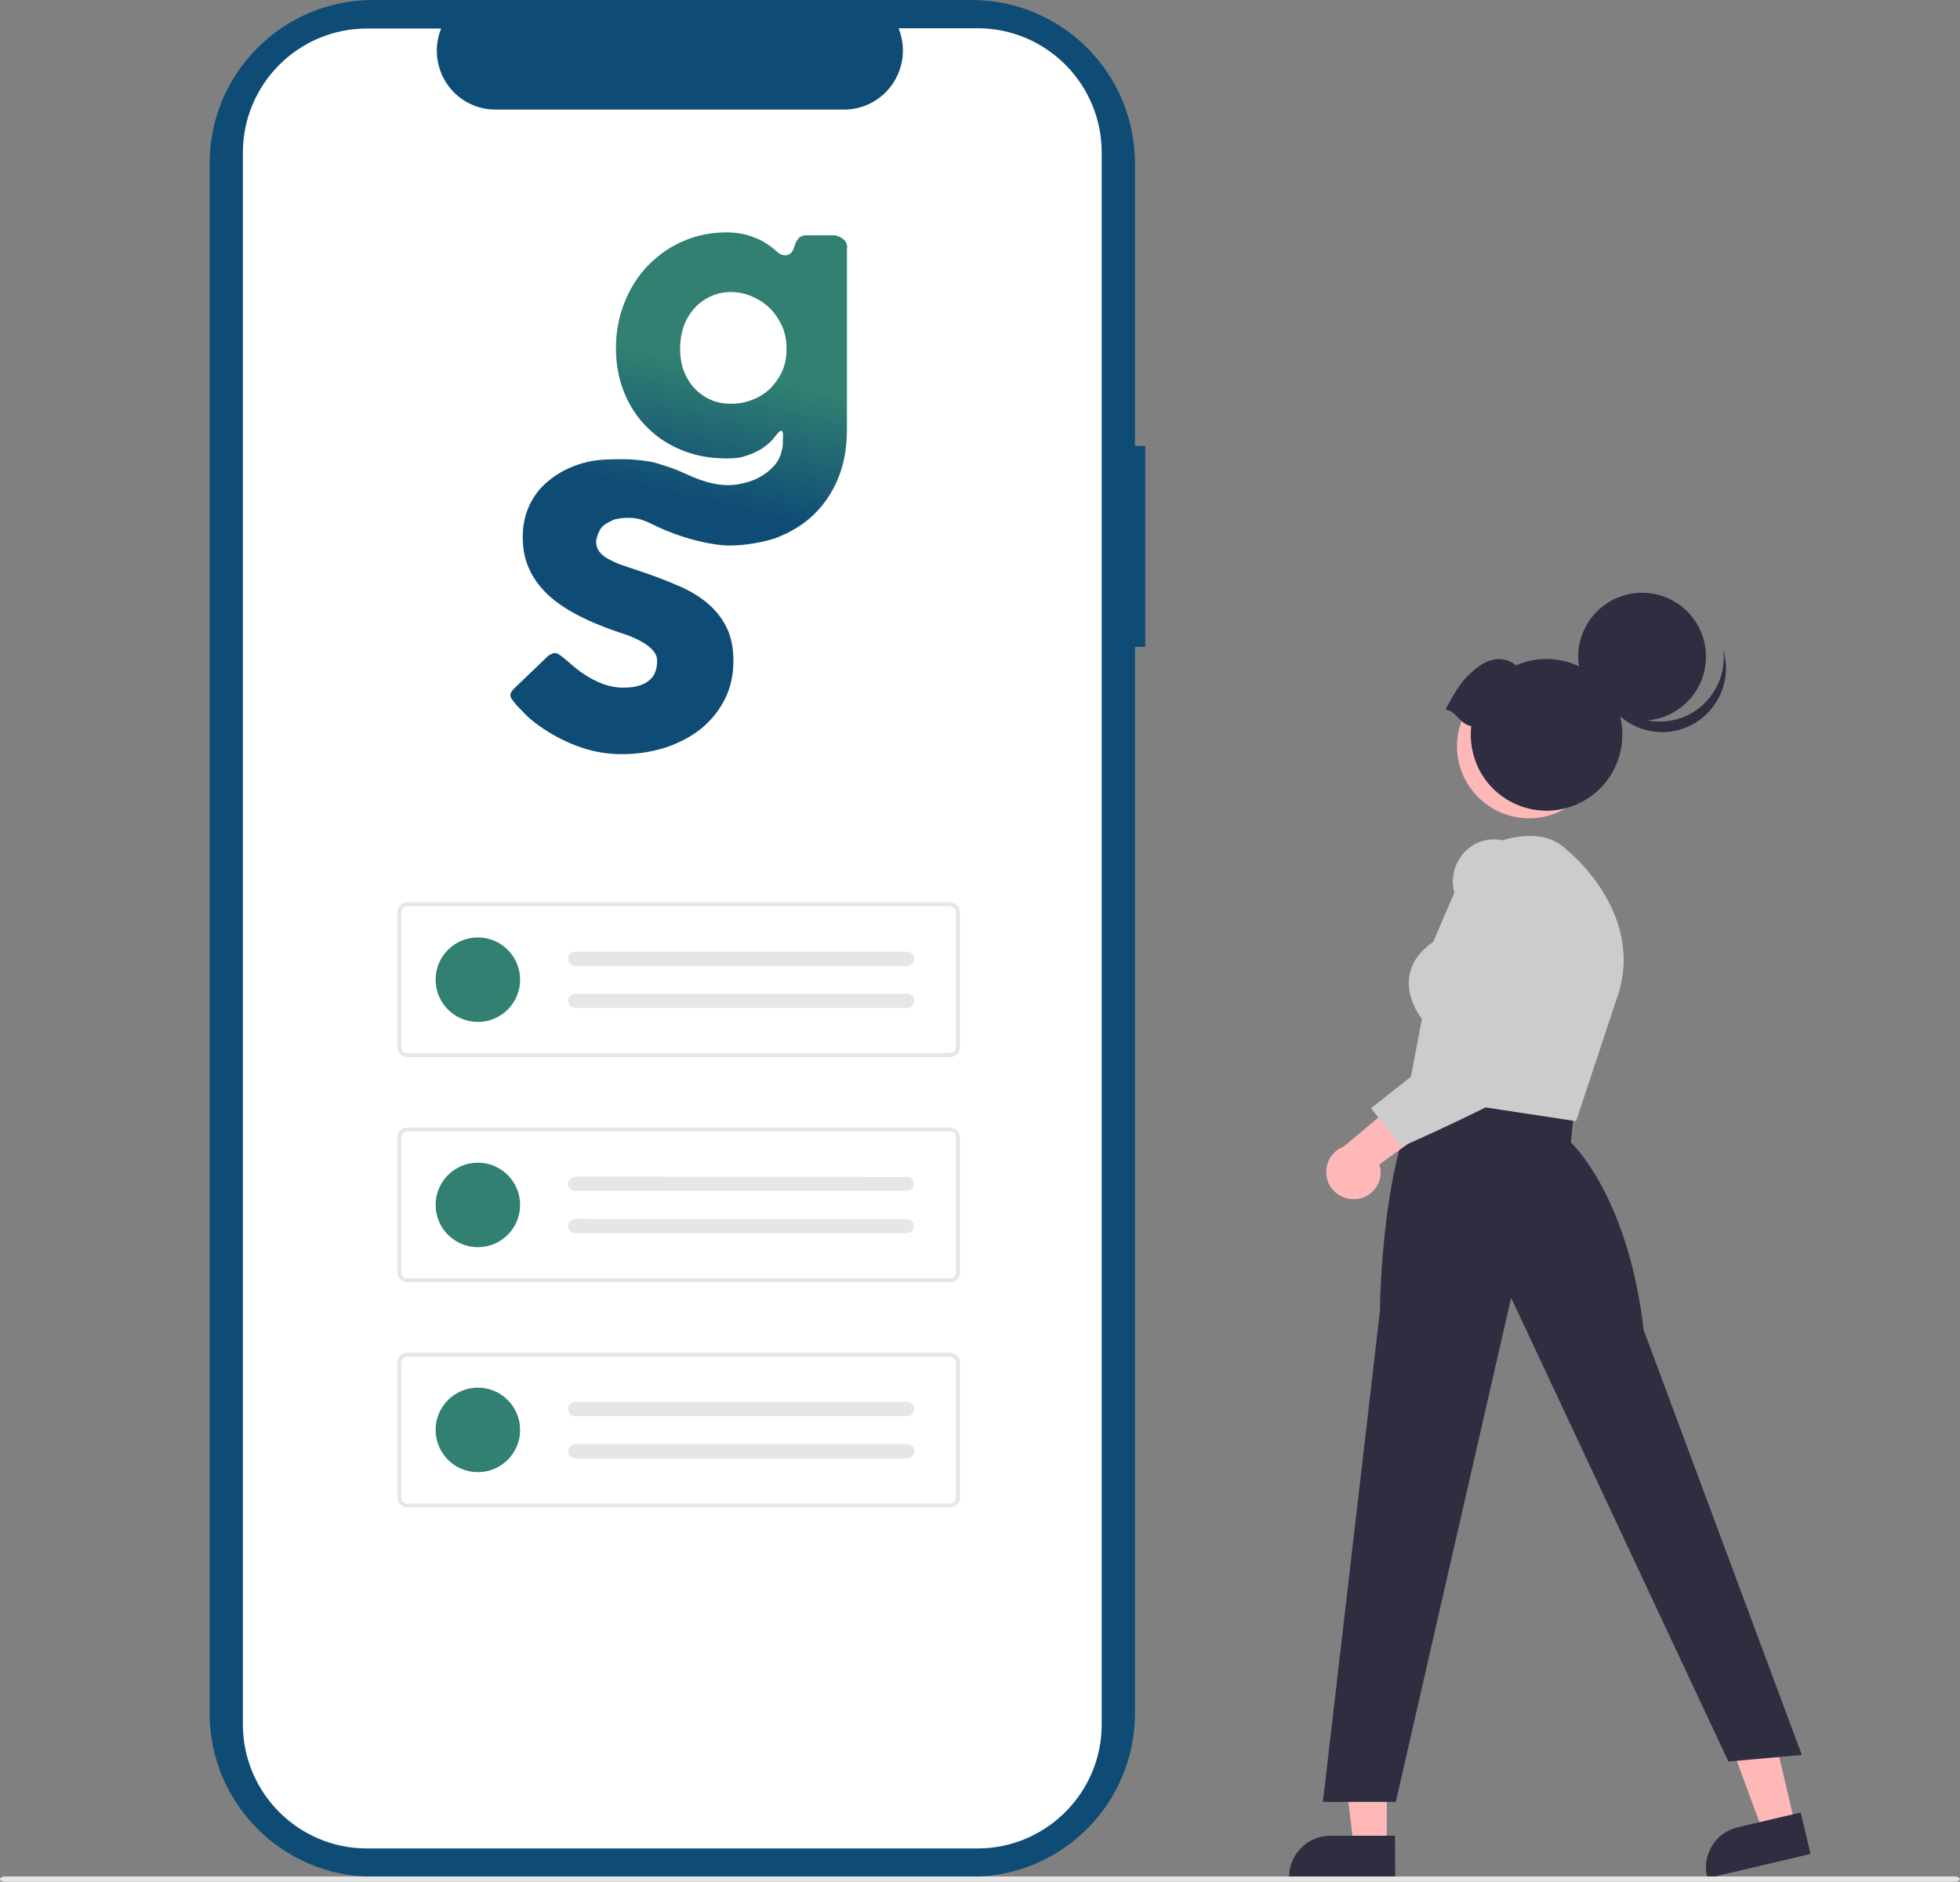 <?xml version="1.0" encoding="utf-8"?>
<!-- Generator: Adobe Illustrator 24.0.0, SVG Export Plug-In . SVG Version: 6.00 Build 0)  -->
<svg version="1.1" id="Layer_1" xmlns="http://www.w3.org/2000/svg" xmlns:xlink="http://www.w3.org/1999/xlink" x="0px" y="0px"
	 viewBox="0 0 742.4 712.6" style="enable-background:new 0 0 742.4 712.6;" xml:space="preserve">
<rect x="0" y="0" width="742.4" height="712.6" fill="#808080" stroke="none"/>
<style type="text/css">
	.st0{fill:#0F4C75;}
	.st1{fill:#FFFFFF;}
	.st2{fill:#E6E6E6;}
	.st3{fill:#318072;}
	.st4{fill:#FEB8B8;}
	.st5{fill:#2F2E41;}
	.st6{fill:#CCCCCC;}
	.st7{fill:url(#XMLID_10_);}
</style>
<g id="Group_29" transform="translate(-245 -109)">
	<path id="Path_339" class="st0" d="M678.8,277.9h-3.9v-107c0-34.2-27.7-61.9-61.9-61.9c0,0,0,0,0,0H386.3
		c-34.2,0-61.9,27.7-61.9,61.9c0,0,0,0,0,0v586.9c0,34.2,27.7,61.9,61.9,61.9H613c34.2,0,61.9-27.7,61.9-61.9V354h3.9L678.8,277.9z"
		/>
	<path id="Path_340" class="st1" d="M662.3,166.8v595.2c0,25.9-21,46.9-46.9,47H384c-25.9,0-47-21-47-47V166.8c0-25.9,21-47,47-47
		h28.1c-4.6,11.4,0.8,24.5,12.3,29.1c2.7,1.1,5.5,1.6,8.4,1.6h131.9c12.3,0,22.3-10,22.3-22.4c0-2.9-0.6-5.7-1.6-8.4h30.1
		C641.3,119.8,662.3,140.8,662.3,166.8L662.3,166.8z"/>
	<path id="Path_39" class="st2" d="M604.9,509.3H399.3c-2.1,0-3.8-1.7-3.8-3.8v-51c0-2.1,1.7-3.8,3.8-3.8h205.5
		c2.1,0,3.8,1.7,3.8,3.8v51C608.7,507.6,607,509.3,604.9,509.3L604.9,509.3z M399.3,452.2c-1.3,0-2.3,1-2.3,2.3v51
		c0,1.3,1,2.3,2.3,2.3h205.5c1.3,0,2.3-1,2.3-2.3v-51c0-1.3-1-2.3-2.3-2.3H399.3z"/>
	<circle id="Ellipse_5" class="st3" cx="426" cy="480" r="16"/>
	<path id="Path_40" class="st2" d="M462.9,469.4c-1.5,0-2.7,1.2-2.7,2.7s1.2,2.7,2.7,2.7h125.6c1.5,0.1,2.7-1.1,2.8-2.6
		c0.1-1.5-1.1-2.7-2.6-2.8c0,0-0.1,0-0.1,0L462.9,469.4L462.9,469.4z"/>
	<path id="Path_41" class="st2" d="M462.9,485.3c-1.5,0-2.7,1.2-2.7,2.7s1.2,2.7,2.7,2.7h125.6c1.5,0.1,2.7-1.1,2.8-2.6
		c0.1-1.5-1.1-2.7-2.6-2.8c0,0-0.1,0-0.1,0L462.9,485.3L462.9,485.3z"/>
	<path id="Path_42" class="st2" d="M604.9,594.6H399.3c-2.1,0-3.8-1.7-3.8-3.8v-51c0-2.1,1.7-3.8,3.8-3.8h205.5
		c2.1,0,3.8,1.7,3.8,3.8v51C608.7,592.9,607,594.6,604.9,594.6z M399.3,537.5c-1.3,0-2.3,1-2.3,2.3v51c0,1.3,1,2.3,2.3,2.3h205.5
		c1.3,0,2.3-1,2.3-2.3v-51c0-1.3-1-2.3-2.3-2.3H399.3z"/>
	<circle id="Ellipse_6" class="st3" cx="426" cy="565.3" r="16"/>
	<path id="Path_43" class="st2" d="M462.9,554.6c-1.5,0-2.7,1.2-2.7,2.7s1.2,2.7,2.7,2.7h125.6c1.5,0,2.7-1.2,2.6-2.7
		c0-1.4-1.1-2.6-2.6-2.6L462.9,554.6L462.9,554.6z"/>
	<path id="Path_44" class="st2" d="M462.9,570.6c-1.5,0-2.7,1.2-2.7,2.7s1.2,2.7,2.7,2.7h125.6c1.5,0,2.7-1.2,2.6-2.7
		c0-1.4-1.1-2.6-2.6-2.6L462.9,570.6L462.9,570.6z"/>
	<path id="Path_39-2" class="st2" d="M604.9,679.8H399.3c-2.1,0-3.8-1.7-3.8-3.8v-51c0-2.1,1.7-3.8,3.8-3.8h205.5
		c2.1,0,3.8,1.7,3.8,3.8v51C608.7,678.1,607,679.8,604.9,679.8L604.9,679.8z M399.3,622.8c-1.3,0-2.3,1-2.3,2.3v51
		c0,1.3,1,2.3,2.3,2.3h205.5c1.3,0,2.3-1,2.3-2.3v-51c0-1.3-1-2.3-2.3-2.3H399.3z"/>
	<circle id="Ellipse_5-2" class="st3" cx="426" cy="650.5" r="16"/>
	<path id="Path_40-2" class="st2" d="M462.9,639.9c-1.5,0-2.7,1.2-2.7,2.7s1.2,2.7,2.7,2.7h125.6c1.5,0.1,2.7-1.1,2.8-2.6
		c0.1-1.5-1.1-2.7-2.6-2.8c0,0-0.1,0-0.1,0L462.9,639.9L462.9,639.9z"/>
	<path id="Path_41-2" class="st2" d="M462.9,655.9c-1.5,0-2.7,1.2-2.7,2.7s1.2,2.7,2.7,2.7h125.6c1.5,0.1,2.7-1.1,2.8-2.6
		c0.1-1.5-1.1-2.7-2.6-2.8c0,0-0.1,0-0.1,0L462.9,655.9L462.9,655.9z"/>
	<g id="Group_28" transform="translate(733.282 333.482)">
		<path id="Path_409" class="st4" d="M37,474.7H24.5l-5.9-48H37L37,474.7z"/>
		<path id="Path_410" class="st5" d="M40.2,486.8H0v-0.5c0-8.6,7-15.6,15.6-15.6h24.5L40.2,486.8z"/>
		<path id="Path_411" class="st4" d="M191.7,466.6l-12.1,2.9L162.8,424l17.9-4.2L191.7,466.6z"/>
		<path id="Path_412" class="st5" d="M197.5,477.6l-39.1,9.2l-0.1-0.5c-2-8.4,3.2-16.8,11.6-18.8c0,0,0,0,0,0l0,0l23.9-5.6
			L197.5,477.6z"/>
		<path id="Path_413" class="st5" d="M34.4,272.1c0-2.5,0.8-61.6,17-83.9l0.2-0.3l56.4,7.8l-1.3,12.4c2.5,2.4,22,22.8,27.6,71.1
			l59.9,160.9l-27.8,2.5L84.1,267L40.4,457.9H12.8L34.4,272.1z"/>
		<path id="Path_414" class="st6" d="M44.8,190.4l5.5-29c-1.1-1.4-5.9-8.1-4.8-15.9c0.7-5.1,3.7-9.6,9.1-13.3l14.3-33.4l0.2-0.1
			c1-0.6,23.7-13.7,36.1-1.3c0.3,0.2,30.9,24.5,18.6,57.2l-15.1,45.5L44.8,190.4z"/>
		<path id="Path_415" class="st4" d="M25.6,229.6c5.6-0.6,9.7-5.7,9-11.3c-0.1-0.6-0.2-1.2-0.4-1.8l29.5-21.3l-17.7-6.7l-25.3,21.2
			c-5.3,2-8,7.9-6,13.3C16.4,227.4,20.9,230.1,25.6,229.6L25.6,229.6z"/>
		<path id="Path_416" class="st6" d="M31,195.2l45.1-35.5l-13.4-45.8c-1.3-4.4-0.7-9.1,1.7-13c2.2-3.7,5.8-6.3,10-7.2
			c7.7-1.6,14.7,2.7,20.8,12.8l0,0.1c1,2.5,24.5,60.5,6.6,72.9c-17.5,12.1-58.2,29.8-58.6,30l-0.5,0.2L31,195.2z"/>
		<circle id="Ellipse_66" class="st4" cx="90.9" cy="58.1" r="27.3"/>
		<circle id="Ellipse_67" class="st5" cx="133.7" cy="24.2" r="24.2"/>
		<path id="Path_417" class="st5" d="M154.6,44.2c-10.8,7.8-25.9,5.4-33.7-5.4c-1.6-2.2-2.8-4.6-3.6-7.2c1.7,13.2,13.7,22.6,27,21
			c13.2-1.7,22.6-13.7,21-27c-0.2-1.3-0.4-2.6-0.8-3.9C165.5,30.3,161.7,39,154.6,44.2z"/>
		<path id="Path_418" class="st5" d="M59.2,44.2c4.2-7.5,5.8-10.7,11.3-15.3c4.8-4.1,10.7-5.3,15.5-1.4c14.5-6.4,31.5,0.3,37.8,14.8
			c6.4,14.5-0.3,31.5-14.8,37.8c-14.5,6.4-31.5-0.3-37.8-14.8c-2-4.7-2.8-9.8-2.2-14.8C64.8,49.9,63.4,44.8,59.2,44.2z"/>
	</g>
	<path id="Path_419" class="st2" d="M985.5,821.6H246.9c-1.1,0-1.9-0.5-1.9-1s0.9-1,1.9-1h738.5c1.1,0,1.9,0.5,1.9,1
		S986.6,821.6,985.5,821.6z"/>
</g>
<g id="XMLID_197_">
	<g id="XMLID_221_">
		
			<linearGradient id="XMLID_10_" gradientUnits="userSpaceOnUse" x1="269.902" y1="575.181" x2="258.57" y2="525.698" gradientTransform="matrix(1 0 0 -1 0 714)">
			<stop  offset="0" style="stop-color:#318072"/>
			<stop  offset="1" style="stop-color:#0F4C75"/>
		</linearGradient>
		<path id="XMLID_222_" class="st7" d="M320.5,92c-0.2-0.6-0.7-1.1-1.2-1.5c-0.5-0.5-1.1-0.7-1.7-1c-0.6-0.2-1.2-0.4-1.8-0.4h-10
			c-1,0-1.7,0.1-2.2,0.4c-0.6,0.2-1.1,0.6-1.3,1c-0.4,0.5-0.7,1-1,1.6c-0.2,0.6-0.4,1.3-0.7,2.1c-1.3,3.4-4.6,2.8-6.2,1.2
			c-1.6-1.5-3.3-2.7-5.1-3.8c-1.9-1.1-4-1.9-6.3-2.6c-2.3-0.6-4.8-1-7.6-1c-6.1,0-11.6,1.1-16.8,3.4c-5.1,2.2-9.5,5.4-13.3,9.3
			c-3.8,4-6.7,8.6-8.8,14c-2.1,5.2-3.2,11-3.2,17.2c0,6.1,1.1,11.8,3.2,16.9c2.1,5.1,5,9.5,8.8,13.2c3.8,3.8,8.2,6.6,13.3,8.6
			c5.2,2.1,10.7,3,16.8,3c2.7,0,5.1-0.2,7.2-1c2.1-0.6,3.9-1.5,5.5-2.4c1.7-1.1,3.2-2.3,4.5-3.7s3.6-5.3,4-2.2v1
			c0,1.1-0.1,2.2-0.1,3.3c-0.1,1.1-0.4,2.1-0.6,2.9c-0.6,2.1-1.6,3.8-3,5.2c-1.5,1.6-3,2.8-5,3.9c-1.9,1.1-3.9,1.8-6.1,2.3
			c-0.2,0.1-0.5,0.1-0.8,0.2c-7.4,1.8-14.7-0.6-21.6-3.8c-3.7-1.7-5.2-2.2-10.7-3.9c-2.5-0.8-8.3-1.5-12.8-1.5
			c-5.9,0-10.4,0.1-15.2,1.5c-4.8,1.4-8.9,3.5-12.2,6.1c-3.4,2.6-6,5.8-7.8,9.5c-1.8,3.7-2.7,7.8-2.7,12.3c0,4.3,0.7,8.2,2.2,11.6
			c1.5,3.5,3.7,6.7,6.6,9.6c2.9,2.9,6.6,5.5,11,7.9c4.4,2.4,9.5,4.6,15.3,6.6c1.3,0.4,2.9,1,4.7,1.6c1.8,0.7,3.5,1.4,5.2,2.4
			c1.7,0.9,3.1,2,4.2,3.2c1.1,1.2,1.7,2.5,1.7,4.1c0,1.4-0.2,2.7-0.6,3.9c-0.4,1.2-1.1,2.3-2.1,3.2c-1,0.9-2.3,1.7-4,2.2
			c-1.7,0.6-3.8,0.8-6.2,0.8c-2.7,0-5.2-0.5-7.7-1.4c-2.4-0.9-4.9-2.2-7.4-3.9c-1.7-1.1-3.1-2.3-4.4-3.4c-1.3-1.1-2.4-2.1-3.2-2.7
			c-0.7-0.6-1.3-1-1.8-1.3c-0.5-0.3-0.9-0.4-1.4-0.4c-0.6,0-1.5,0.4-2.5,1.1l-12.6,12.1c-1.1,1-1.7,2-1.7,2.8c0,0.7,0.6,1.7,1.7,2.9
			c0,0,0.1,0.1,0.1,0.1c0,0,0.1,0.1,0.1,0.2c0,0.1,0.1,0.1,0.1,0.1c0,0,0.1,0.1,0.1,0.2l0.2,0.2c0.8,0.8,1.8,1.9,3.2,3.3
			c1.3,1.4,3,2.8,4.9,4.2c4.7,3.4,9.7,6.1,15.1,8.1c5.4,2,10.9,3,16.5,3c5.9,0,11.5-0.8,16.7-2.5c5.2-1.7,9.7-4.1,13.5-7.1
			c3.8-3.1,6.8-6.8,9-11.1c2.2-4.4,3.3-9.2,3.3-14.6c0-5.1-0.9-9.4-2.7-12.9c-1.8-3.6-4.3-6.6-7.4-9.2c-3.2-2.6-6.9-4.8-11.3-6.6
			c-4.4-1.9-9.1-3.7-14.3-5.4c-2.7-0.9-5-1.7-7.1-2.4c-2-0.8-3.7-1.6-5.1-2.4c-1.4-0.8-2.4-1.8-3.1-2.8c-0.7-1-1-2.2-1-3.5
			c0-1.4,1-3.7,1.6-4.7c0.6-1,1.5-1.7,2.6-2.3c1.1-0.6,2.3-1.4,3.8-1.6c1.4-0.3,2.9-0.4,4.5-0.4c1.6,0,3.1,0.2,4.6,0.7
			c1.5,0.5,2.9,1.1,4.3,1.8c11.1,5.5,22.8,8,29.4,8c4.4,0,12.1-1,17.4-2.9c5.4-2.1,10.1-4.9,14-8.6c4-3.8,7.1-8.3,9.4-13.8
			c2.3-5.5,3.4-11.7,3.4-18.6V94.2C321,93.4,320.9,92.8,320.5,92z M297.9,133.2c-0.1,2.8-0.7,5.4-1.8,7.8c-1.2,2.4-2.7,4.5-4.5,6.3
			c-1.9,1.7-4.1,3.2-6.7,4.1c-2.4,1-5.1,1.5-8,1.5s-5.5-0.5-7.9-1.6c-2.4-1.1-4.4-2.6-6.1-4.4c-1.7-1.9-3-4.1-4-6.7
			c-0.9-2.6-1.3-5.4-1.3-8.3s0.5-5.6,1.3-8.2c1-2.7,2.3-4.9,4-6.8c1.7-2,3.7-3.4,6.1-4.6c2.4-1.1,5-1.7,7.9-1.7s5.6,0.6,8,1.7
			c2.6,1.1,4.8,2.6,6.7,4.4c1.8,1.8,3.3,4,4.5,6.5c1.1,2.4,1.7,5,1.8,7.7V133.2z"/>
	</g>
</g>
</svg>

